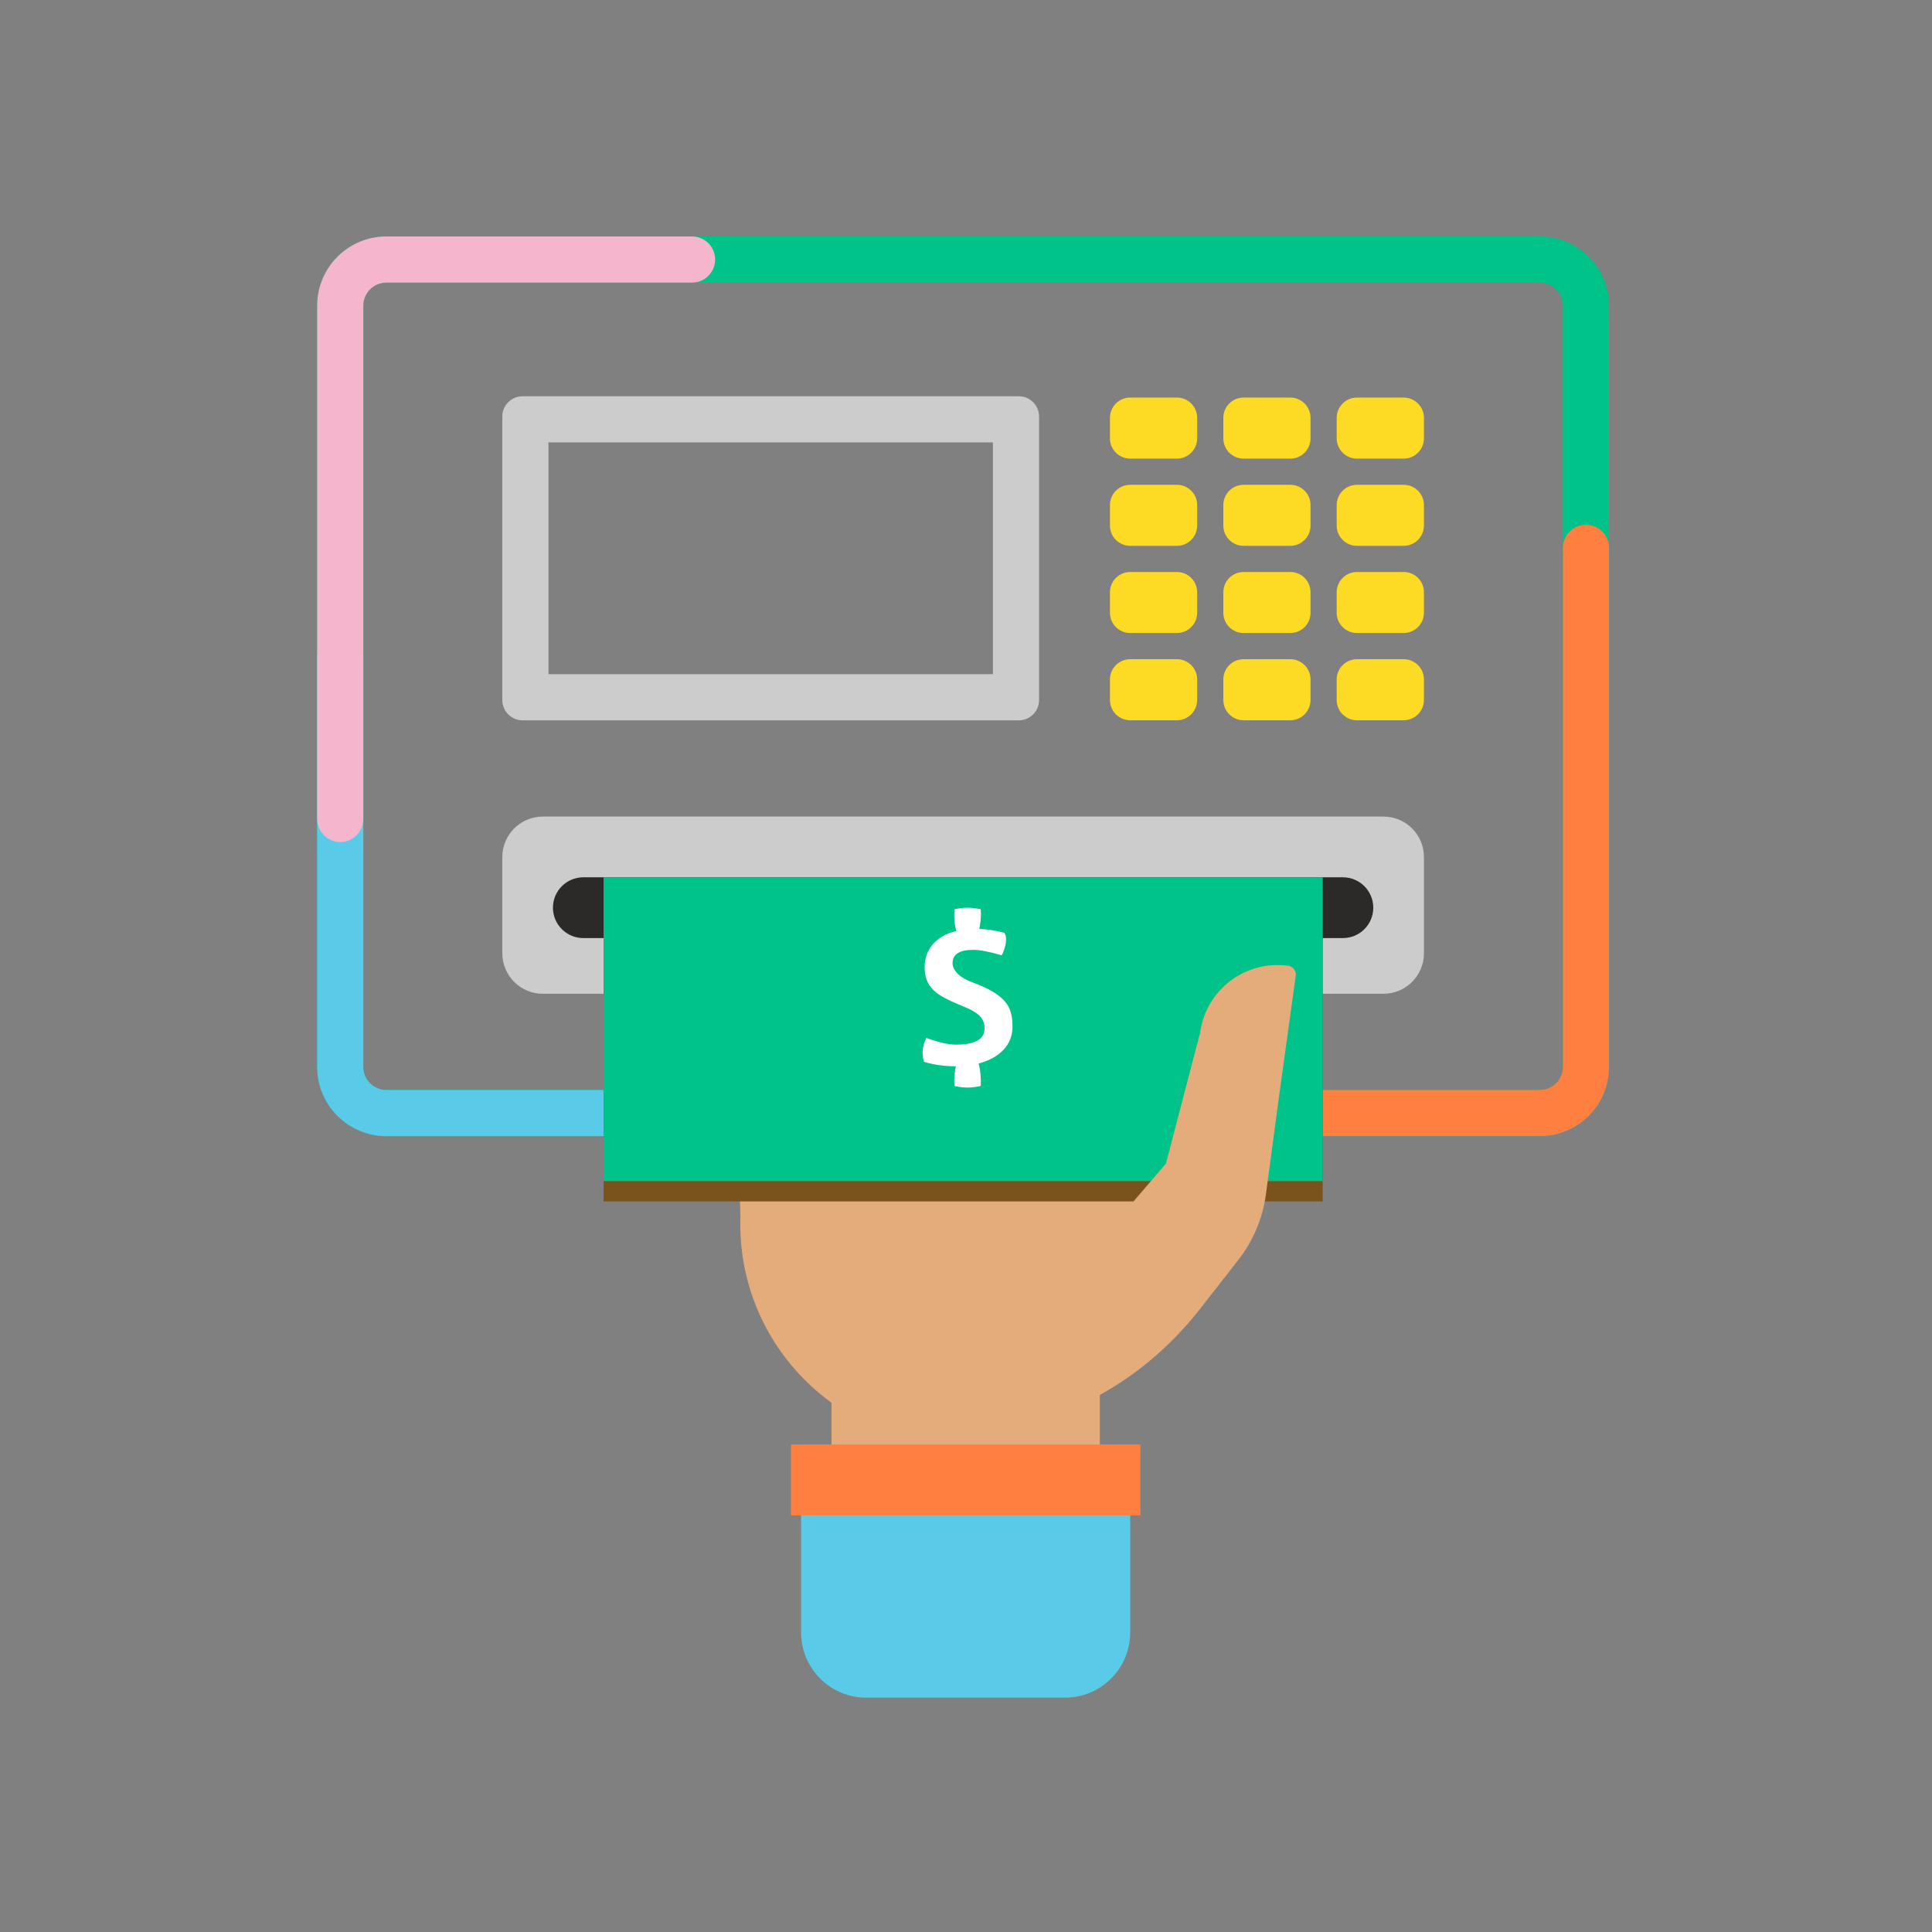<?xml version="1.0" encoding="UTF-8"?>
<svg xmlns="http://www.w3.org/2000/svg" xmlns:xlink="http://www.w3.org/1999/xlink" width="150pt" height="150pt" viewBox="0 0 150 150" version="1.1">
<rect x="0" y="0" width="150" height="150" fill="#808080" stroke="none"/>
<g id="surface1">
<path style=" stroke:none;fill-rule:evenodd;fill:rgb(0%,76.471%,53.725%);fill-opacity:1;" d="M 24.625 23.73 C 24.625 20.766 27.031 18.359 30 18.359 L 119.551 18.359 C 122.52 18.359 124.926 20.766 124.926 23.73 L 124.926 82.836 C 124.926 85.805 122.52 88.211 119.551 88.211 L 30 88.211 C 27.031 88.211 24.625 85.805 24.625 82.836 Z M 30 21.941 C 29.012 21.941 28.207 22.742 28.207 23.73 L 28.207 82.836 C 28.207 83.824 29.012 84.625 30 84.625 L 119.551 84.625 C 120.543 84.625 121.344 83.824 121.344 82.836 L 121.344 23.73 C 121.344 22.742 120.543 21.941 119.551 21.941 Z M 30 21.941 "/>
<path style=" stroke:none;fill-rule:evenodd;fill:rgb(100%,49.804%,25.49%);fill-opacity:1;" d="M 123.133 40.746 C 124.125 40.746 124.926 41.547 124.926 42.539 L 124.926 82.836 C 124.926 85.805 122.52 88.207 119.551 88.207 L 81.27 88.207 C 80.281 88.207 79.477 87.406 79.477 86.418 C 79.477 85.43 80.281 84.625 81.27 84.625 L 119.551 84.625 C 120.543 84.625 121.344 83.824 121.344 82.836 L 121.344 42.539 C 121.344 41.547 122.145 40.746 123.133 40.746 Z M 123.133 40.746 "/>
<path style=" stroke:none;fill-rule:evenodd;fill:rgb(34.902%,79.608%,90.98%);fill-opacity:1;" d="M 26.418 49.254 C 27.406 49.254 28.207 50.055 28.207 51.043 L 28.207 82.836 C 28.207 83.824 29.012 84.625 30 84.625 L 72.762 84.625 C 73.75 84.625 74.551 85.43 74.551 86.418 C 74.551 87.406 73.75 88.211 72.762 88.211 L 30 88.211 C 27.031 88.211 24.625 85.805 24.625 82.836 L 24.625 51.043 C 24.625 50.055 25.43 49.254 26.418 49.254 Z M 26.418 49.254 "/>
<path style=" stroke:none;fill-rule:evenodd;fill:rgb(96.078%,71.373%,80.392%);fill-opacity:1;" d="M 24.625 23.73 C 24.625 20.766 27.031 18.359 30 18.359 L 53.73 18.359 C 54.719 18.359 55.523 19.16 55.523 20.148 C 55.523 21.137 54.719 21.941 53.73 21.941 L 30 21.941 C 29.012 21.941 28.207 22.742 28.207 23.73 L 28.207 63.582 C 28.207 64.57 27.406 65.375 26.418 65.375 C 25.43 65.375 24.625 64.57 24.625 63.582 Z M 24.625 23.73 "/>
<path style=" stroke:none;fill-rule:nonzero;fill:rgb(99.216%,85.49%,14.118%);fill-opacity:1;" d="M 86.176 32.441 C 86.176 31.574 86.879 30.867 87.75 30.867 L 91.375 30.867 C 92.242 30.867 92.949 31.574 92.949 32.441 L 92.949 34.035 C 92.949 34.902 92.242 35.609 91.375 35.609 L 87.75 35.609 C 86.879 35.609 86.176 34.902 86.176 34.035 Z M 86.176 32.441 "/>
<path style=" stroke:none;fill-rule:nonzero;fill:rgb(99.216%,85.49%,14.118%);fill-opacity:1;" d="M 86.176 39.211 C 86.176 38.344 86.879 37.641 87.75 37.641 L 91.375 37.641 C 92.242 37.641 92.949 38.344 92.949 39.211 L 92.949 40.805 C 92.949 41.676 92.242 42.379 91.375 42.379 L 87.75 42.379 C 86.879 42.379 86.176 41.676 86.176 40.805 Z M 86.176 39.211 "/>
<path style=" stroke:none;fill-rule:nonzero;fill:rgb(99.216%,85.49%,14.118%);fill-opacity:1;" d="M 86.176 45.984 C 86.176 45.113 86.879 44.41 87.75 44.41 L 91.375 44.41 C 92.242 44.41 92.949 45.113 92.949 45.984 L 92.949 47.578 C 92.949 48.445 92.242 49.148 91.375 49.148 L 87.75 49.148 C 86.879 49.148 86.176 48.445 86.176 47.578 Z M 86.176 45.984 "/>
<path style=" stroke:none;fill-rule:nonzero;fill:rgb(99.216%,85.49%,14.118%);fill-opacity:1;" d="M 86.176 52.754 C 86.176 51.887 86.879 51.18 87.75 51.18 L 91.375 51.18 C 92.242 51.18 92.949 51.887 92.949 52.754 L 92.949 54.348 C 92.949 55.215 92.242 55.922 91.375 55.922 L 87.75 55.922 C 86.879 55.922 86.176 55.215 86.176 54.348 Z M 86.176 52.754 "/>
<path style=" stroke:none;fill-rule:nonzero;fill:rgb(99.216%,85.49%,14.118%);fill-opacity:1;" d="M 94.98 32.441 C 94.98 31.574 95.684 30.867 96.551 30.867 L 100.18 30.867 C 101.047 30.867 101.75 31.574 101.75 32.441 L 101.75 34.035 C 101.75 34.902 101.047 35.609 100.18 35.609 L 96.551 35.609 C 95.684 35.609 94.98 34.902 94.98 34.035 Z M 94.98 32.441 "/>
<path style=" stroke:none;fill-rule:nonzero;fill:rgb(99.216%,85.49%,14.118%);fill-opacity:1;" d="M 94.98 39.211 C 94.98 38.344 95.684 37.641 96.551 37.641 L 100.18 37.641 C 101.047 37.641 101.75 38.344 101.75 39.211 L 101.75 40.805 C 101.75 41.676 101.047 42.379 100.18 42.379 L 96.551 42.379 C 95.684 42.379 94.98 41.676 94.98 40.805 Z M 94.98 39.211 "/>
<path style=" stroke:none;fill-rule:nonzero;fill:rgb(99.216%,85.49%,14.118%);fill-opacity:1;" d="M 94.98 45.984 C 94.98 45.113 95.684 44.41 96.551 44.41 L 100.18 44.41 C 101.047 44.41 101.75 45.113 101.75 45.984 L 101.75 47.578 C 101.75 48.445 101.047 49.148 100.18 49.148 L 96.551 49.148 C 95.684 49.148 94.98 48.445 94.98 47.578 Z M 94.98 45.984 "/>
<path style=" stroke:none;fill-rule:nonzero;fill:rgb(99.216%,85.49%,14.118%);fill-opacity:1;" d="M 94.98 52.754 C 94.98 51.887 95.684 51.18 96.551 51.18 L 100.18 51.18 C 101.047 51.18 101.75 51.887 101.75 52.754 L 101.75 54.348 C 101.75 55.215 101.047 55.922 100.18 55.922 L 96.551 55.922 C 95.684 55.922 94.98 55.215 94.98 54.348 Z M 94.98 52.754 "/>
<path style=" stroke:none;fill-rule:nonzero;fill:rgb(99.216%,85.49%,14.118%);fill-opacity:1;" d="M 103.781 32.441 C 103.781 31.574 104.488 30.867 105.355 30.867 L 108.98 30.867 C 109.848 30.867 110.555 31.574 110.555 32.441 L 110.555 34.035 C 110.555 34.902 109.848 35.609 108.98 35.609 L 105.355 35.609 C 104.488 35.609 103.781 34.902 103.781 34.035 Z M 103.781 32.441 "/>
<path style=" stroke:none;fill-rule:nonzero;fill:rgb(99.216%,85.49%,14.118%);fill-opacity:1;" d="M 103.781 39.211 C 103.781 38.344 104.488 37.641 105.355 37.641 L 108.98 37.641 C 109.848 37.641 110.555 38.344 110.555 39.211 L 110.555 40.805 C 110.555 41.676 109.848 42.379 108.98 42.379 L 105.355 42.379 C 104.488 42.379 103.781 41.676 103.781 40.805 Z M 103.781 39.211 "/>
<path style=" stroke:none;fill-rule:nonzero;fill:rgb(99.216%,85.49%,14.118%);fill-opacity:1;" d="M 103.781 45.984 C 103.781 45.113 104.488 44.41 105.355 44.41 L 108.98 44.41 C 109.848 44.41 110.555 45.113 110.555 45.984 L 110.555 47.578 C 110.555 48.445 109.848 49.148 108.98 49.148 L 105.355 49.148 C 104.488 49.148 103.781 48.445 103.781 47.578 Z M 103.781 45.984 "/>
<path style=" stroke:none;fill-rule:nonzero;fill:rgb(99.216%,85.49%,14.118%);fill-opacity:1;" d="M 103.781 52.754 C 103.781 51.887 104.488 51.18 105.355 51.18 L 108.98 51.18 C 109.848 51.18 110.555 51.887 110.555 52.754 L 110.555 54.348 C 110.555 55.215 109.848 55.922 108.98 55.922 L 105.355 55.922 C 104.488 55.922 103.781 55.215 103.781 54.348 Z M 103.781 52.754 "/>
<path style=" stroke:none;fill-rule:nonzero;fill:rgb(80%,80%,80%);fill-opacity:1;" d="M 39 66.543 C 39 64.805 40.406 63.398 42.145 63.398 L 107.406 63.398 C 109.145 63.398 110.555 64.805 110.555 66.543 L 110.555 74.012 C 110.555 75.75 109.145 77.156 107.406 77.156 L 42.145 77.156 C 40.406 77.156 39 75.75 39 74.012 Z M 39 66.543 "/>
<path style=" stroke:none;fill-rule:nonzero;fill:rgb(17.255%,16.471%,16.078%);fill-opacity:1;" d="M 42.93 70.473 C 42.93 69.172 43.988 68.113 45.289 68.113 L 104.262 68.113 C 105.566 68.113 106.621 69.172 106.621 70.473 C 106.621 71.777 105.566 72.832 104.262 72.832 L 45.289 72.832 C 43.988 72.832 42.93 71.777 42.93 70.473 Z M 42.93 70.473 "/>
<path style=" stroke:none;fill-rule:nonzero;fill:rgb(89.412%,67.451%,48.235%);fill-opacity:1;" d="M 57.391 90.691 C 57.16 81.008 64.824 72.965 74.512 72.73 C 84.035 72.504 91.941 80.039 92.172 89.562 L 92.266 93.547 L 57.48 94.379 Z M 57.391 90.691 "/>
<path style=" stroke:none;fill-rule:nonzero;fill:rgb(89.412%,67.451%,48.235%);fill-opacity:1;" d="M 64.555 101.926 L 85.391 101.926 L 85.391 123.457 C 85.391 125.027 84.117 126.301 82.547 126.301 L 67.398 126.301 C 65.828 126.301 64.555 125.027 64.555 123.457 Z M 64.555 101.926 "/>
<path style=" stroke:none;fill-rule:nonzero;fill:rgb(89.412%,67.451%,48.235%);fill-opacity:1;" d="M 91.684 95.047 C 91.684 104.492 84.027 112.148 74.578 112.148 C 65.133 112.148 57.477 104.492 57.477 95.047 C 57.477 85.602 65.133 77.941 74.578 77.941 C 84.027 77.941 91.684 85.602 91.684 95.047 Z M 91.684 95.047 "/>
<path style=" stroke:none;fill-rule:nonzero;fill:rgb(0%,76.471%,53.725%);fill-opacity:1;" d="M 85.141 103.586 C 85.133 103.582 85.125 103.578 85.121 103.574 C 82.152 101.801 77.152 98.469 76.934 98.328 C 76.328 97.926 76.16 97.098 76.566 96.496 C 76.969 95.891 77.797 95.727 78.402 96.137 C 78.449 96.176 83.559 99.574 86.469 101.316 C 87.098 101.695 87.305 102.504 86.926 103.129 C 86.57 103.746 85.77 103.953 85.141 103.586 Z M 85.141 103.586 "/>
<path style=" stroke:none;fill-rule:nonzero;fill:rgb(47.843%,32.549%,10.98%);fill-opacity:1;" d="M 102.691 68.113 L 102.691 93.277 L 46.863 93.277 L 46.863 68.113 Z M 102.691 68.113 "/>
<path style=" stroke:none;fill-rule:nonzero;fill:rgb(0%,76.471%,53.725%);fill-opacity:1;" d="M 102.691 68.113 L 102.691 91.703 L 46.863 91.703 L 46.863 68.113 Z M 102.691 68.113 "/>
<path style=" stroke:none;fill-rule:nonzero;fill:rgb(100%,100%,100%);fill-opacity:1;" d="M 78.613 79.672 C 78.613 80.398 78.379 81.012 77.906 81.512 C 77.434 82.008 76.793 82.355 75.988 82.566 C 76.125 83.145 76.176 83.727 76.145 84.312 C 75.789 84.395 75.449 84.438 75.121 84.438 C 74.809 84.438 74.469 84.395 74.102 84.312 L 74.086 83.965 C 74.086 83.598 74.125 83.207 74.211 82.785 C 73.328 82.785 72.508 82.672 71.742 82.441 C 71.668 82.23 71.633 82.008 71.633 81.766 C 71.633 81.344 71.73 80.953 71.93 80.586 C 72.875 80.93 73.641 81.105 74.227 81.105 C 75.703 81.105 76.441 80.684 76.441 79.848 C 76.441 79.469 76.324 79.156 76.082 78.902 C 75.852 78.641 75.379 78.367 74.668 78.086 C 73.965 77.801 73.406 77.535 73 77.281 C 72.59 77.02 72.285 76.715 72.086 76.371 C 71.887 76.023 71.789 75.602 71.789 75.098 C 71.789 74.395 72.004 73.797 72.434 73.305 C 72.863 72.812 73.465 72.469 74.242 72.281 C 74.105 71.758 74.059 71.195 74.102 70.598 C 74.469 70.516 74.809 70.473 75.121 70.473 C 75.449 70.473 75.789 70.516 76.145 70.598 L 76.16 70.945 C 76.16 71.312 76.117 71.707 76.035 72.125 C 76.602 72.137 77.25 72.234 77.984 72.422 C 78.07 72.559 78.109 72.734 78.109 72.941 C 78.109 73.152 78.074 73.371 78 73.602 C 77.938 73.824 77.859 74.012 77.766 74.168 C 76.809 73.887 76.078 73.746 75.562 73.746 C 74.492 73.746 73.957 74.09 73.957 74.781 C 73.957 75.055 74.09 75.328 74.352 75.602 C 74.625 75.863 75 76.082 75.484 76.262 C 76.312 76.566 76.953 76.879 77.402 77.203 C 77.852 77.52 78.168 77.871 78.348 78.258 C 78.523 78.645 78.613 79.117 78.613 79.672 Z M 78.613 79.672 "/>
<path style=" stroke:none;fill-rule:nonzero;fill:rgb(89.412%,67.451%,48.235%);fill-opacity:1;" d="M 88.438 106.316 C 85.645 108.445 82.398 109.973 78.922 110.766 C 78.145 110.938 77.355 111.262 76.574 111.676 C 75.664 112.152 74.766 112.754 73.945 113.379 C 73.188 112.43 72.586 111.387 72.152 110.289 L 72.551 100.43 C 72.992 99.551 73.539 98.707 74.211 97.926 C 76.867 94.824 80.746 93.395 84.52 93.73 C 85.727 93.84 86.016 93.801 87.152 94.273 L 90.523 90.34 L 93.184 80.152 C 93.641 76.832 96.699 74.531 100.008 74.98 C 100.148 75 100.266 75.062 100.367 75.145 C 100.539 75.293 100.641 75.523 100.598 75.773 L 99.336 84.891 L 98.285 92.734 C 98.035 94.59 97.297 96.34 96.141 97.82 L 94.668 99.711 L 94.234 100.266 L 94.219 100.281 L 93.023 101.812 C 91.672 103.508 90.129 105.023 88.438 106.316 Z M 88.438 106.316 "/>
<path style=" stroke:none;fill-rule:nonzero;fill:rgb(34.902%,79.608%,90.98%);fill-opacity:1;" d="M 82.699 131.805 L 67.246 131.805 C 65.906 131.805 64.621 131.273 63.676 130.32 C 62.727 129.371 62.195 128.082 62.195 126.738 L 62.195 114.508 L 87.75 114.508 L 87.75 126.738 C 87.75 128.082 87.219 129.371 86.27 130.32 C 85.324 131.273 84.039 131.805 82.699 131.805 Z M 82.699 131.805 "/>
<path style=" stroke:none;fill-rule:nonzero;fill:rgb(100%,49.804%,25.49%);fill-opacity:1;" d="M 88.539 112.148 L 61.41 112.148 L 61.41 117.652 L 88.539 117.652 Z M 88.539 112.148 "/>
<path style=" stroke:none;fill-rule:evenodd;fill:rgb(80%,80%,80%);fill-opacity:1;" d="M 42.582 34.348 L 42.582 52.344 L 77.09 52.344 L 77.09 34.348 Z M 40.57 30.766 C 39.703 30.766 39 31.469 39 32.336 L 39 54.355 C 39 55.223 39.703 55.926 40.57 55.926 L 79.102 55.926 C 79.969 55.926 80.672 55.223 80.672 54.355 L 80.672 32.336 C 80.672 31.469 79.969 30.766 79.102 30.766 Z M 40.57 30.766 "/>
</g>
</svg>
